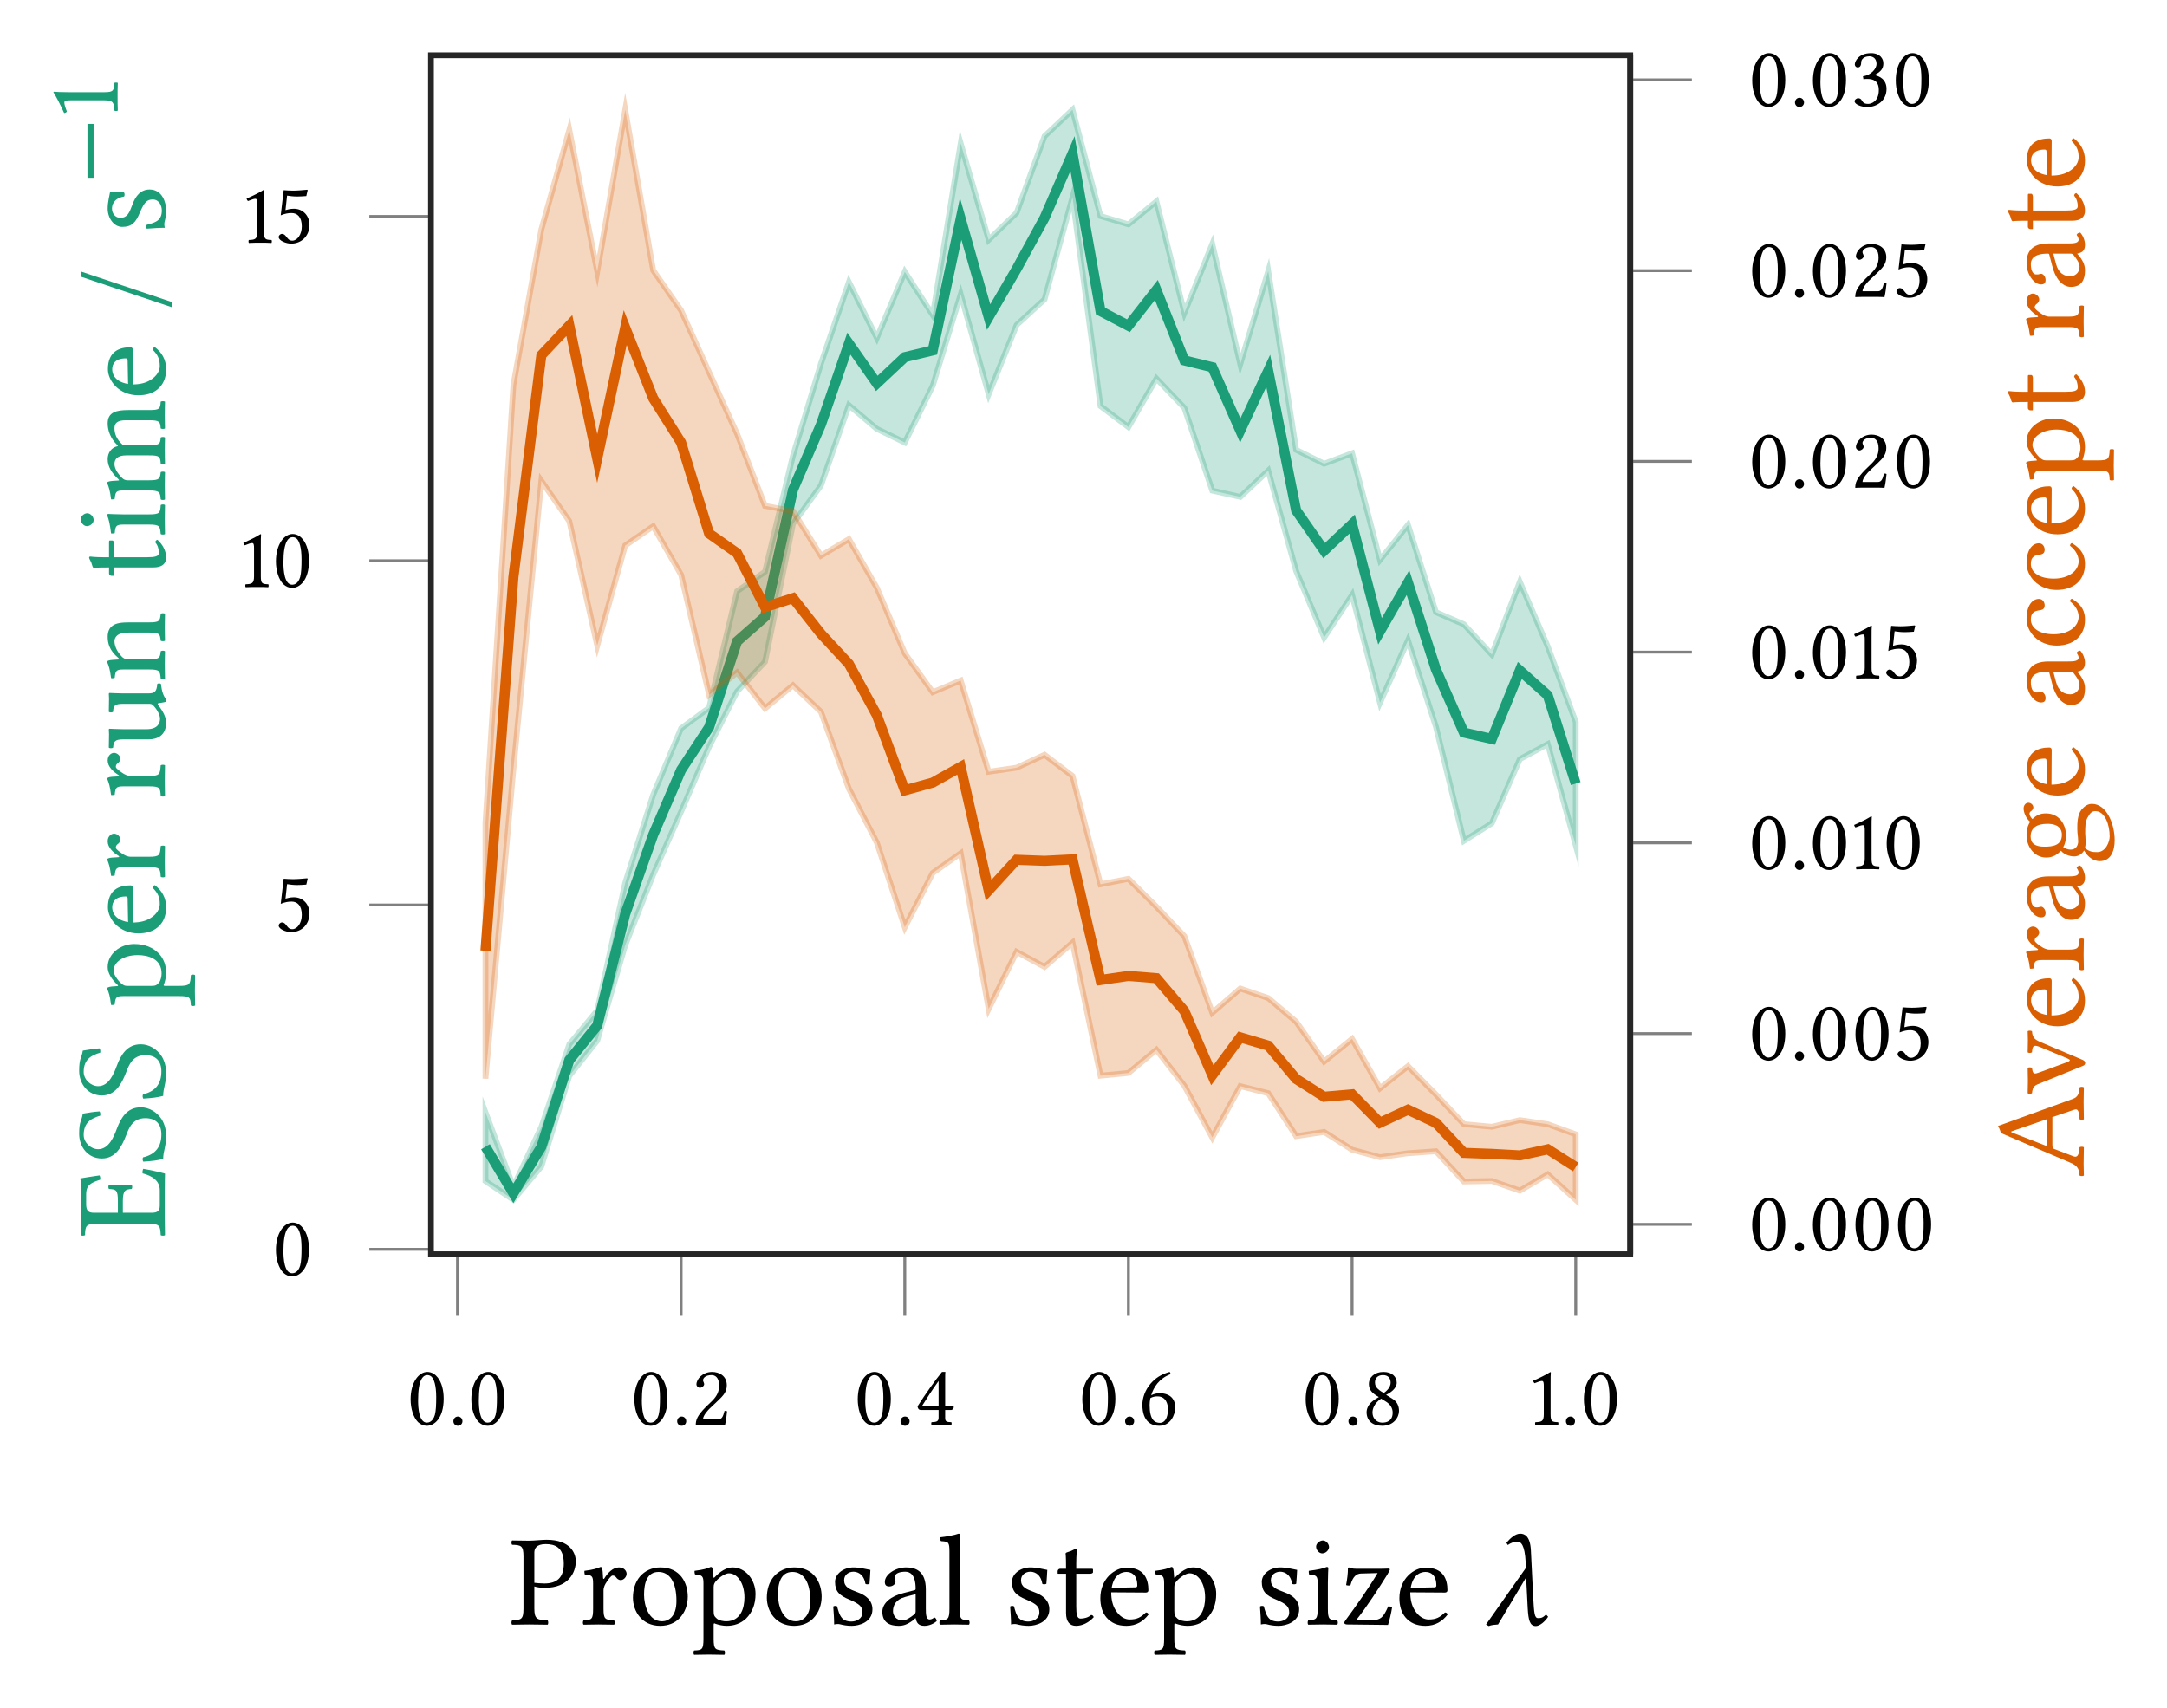 <?xml version="1.0" encoding="UTF-8"?>
<svg xmlns="http://www.w3.org/2000/svg" xmlns:xlink="http://www.w3.org/1999/xlink" width="149.483pt" height="117.842pt" viewBox="0 0 149.483 117.842" version="1.1">
<defs>
<g>
<symbol overflow="visible" id="glyph0-0">
<path style="stroke:none;" d="M 0.297 -3.609 L 1.312 -2.094 L 0.297 -0.562 Z M 0.484 -0.297 L 1.5 -1.812 L 2.516 -0.297 Z M 1.672 -2.094 L 2.688 -3.609 L 2.688 -0.562 Z M 1.5 -2.359 L 0.484 -3.875 L 2.516 -3.875 Z M 0 0 L 2.984 0 L 2.984 -4.172 L 0 -4.172 Z M 0 0 "/>
</symbol>
<symbol overflow="visible" id="glyph0-1">
<path style="stroke:none;" d="M 1.484 -3.438 C 1.578 -3.438 1.672 -3.406 1.75 -3.344 C 1.938 -3.188 2.094 -2.734 2.094 -1.922 C 2.094 -1.375 2.078 -1 2 -0.688 C 1.859 -0.203 1.562 -0.156 1.453 -0.156 C 0.906 -0.156 0.844 -1.172 0.844 -1.688 C 0.844 -3.172 1.203 -3.438 1.484 -3.438 Z M 1.453 0.062 C 1.922 0.062 2.609 -0.406 2.609 -1.812 C 2.609 -2.406 2.469 -2.922 2.203 -3.266 C 2.047 -3.469 1.797 -3.656 1.484 -3.656 C 0.891 -3.656 0.328 -2.938 0.328 -1.766 C 0.328 -1.125 0.516 -0.516 0.844 -0.188 C 1.016 -0.031 1.219 0.062 1.453 0.062 Z M 1.453 0.062 "/>
</symbol>
<symbol overflow="visible" id="glyph0-2">
<path style="stroke:none;" d="M 0.344 -0.25 C 0.344 -0.078 0.484 0.062 0.656 0.062 C 0.828 0.062 0.969 -0.078 0.969 -0.25 C 0.969 -0.438 0.828 -0.578 0.656 -0.578 C 0.484 -0.578 0.344 -0.438 0.344 -0.25 Z M 0.344 -0.25 "/>
</symbol>
<symbol overflow="visible" id="glyph0-3">
<path style="stroke:none;" d="M 0.359 -2.797 C 0.359 -2.672 0.484 -2.562 0.609 -2.562 C 0.703 -2.562 0.891 -2.672 0.891 -2.812 C 0.891 -2.859 0.875 -2.891 0.859 -2.938 C 0.844 -2.969 0.812 -3.031 0.812 -3.078 C 0.812 -3.219 0.969 -3.438 1.406 -3.438 C 1.625 -3.438 1.922 -3.297 1.922 -2.719 C 1.922 -2.328 1.797 -2.016 1.438 -1.656 L 1 -1.234 C 0.406 -0.625 0.312 -0.344 0.312 0.016 C 0.312 0.016 0.609 0 0.812 0 L 1.859 0 C 2.047 0 2.328 0.016 2.328 0.016 C 2.406 -0.312 2.453 -0.75 2.469 -0.938 C 2.422 -0.969 2.359 -0.969 2.297 -0.969 C 2.188 -0.531 2.094 -0.391 1.875 -0.391 L 0.812 -0.391 C 0.812 -0.672 1.219 -1.078 1.25 -1.109 L 1.859 -1.688 C 2.203 -2.016 2.453 -2.281 2.453 -2.734 C 2.453 -3.391 1.922 -3.656 1.438 -3.656 C 0.781 -3.656 0.359 -3.156 0.359 -2.797 Z M 0.359 -2.797 "/>
</symbol>
<symbol overflow="visible" id="glyph0-4">
<path style="stroke:none;" d="M 1.656 -3.031 L 1.656 -1.312 L 0.516 -1.312 C 0.812 -1.797 1.25 -2.469 1.656 -3.031 Z M 2.609 -1.312 L 2.109 -1.312 L 2.109 -3.062 C 2.109 -3.359 2.109 -3.594 2.125 -3.641 L 2.109 -3.656 L 1.922 -3.656 C 1.875 -3.656 1.844 -3.609 1.828 -3.578 C 1.453 -3.125 0.75 -2.141 0.203 -1.281 C 0.219 -1.188 0.25 -1.031 0.438 -1.031 L 1.656 -1.031 L 1.656 -0.484 C 1.656 -0.203 1.438 -0.203 1.172 -0.188 C 1.141 -0.156 1.141 -0.031 1.172 0.016 C 1.359 0 1.609 0 1.875 0 C 2.109 0 2.344 0 2.531 0.016 C 2.562 -0.031 2.562 -0.156 2.531 -0.188 C 2.234 -0.203 2.109 -0.203 2.109 -0.484 L 2.109 -1.031 L 2.531 -1.031 C 2.609 -1.031 2.703 -1.141 2.703 -1.219 C 2.703 -1.281 2.672 -1.312 2.609 -1.312 Z M 2.609 -1.312 "/>
</symbol>
<symbol overflow="visible" id="glyph0-5">
<path style="stroke:none;" d="M 0.828 -1.844 C 1.031 -1.969 1.234 -1.969 1.328 -1.969 C 1.922 -1.969 2.047 -1.406 2.047 -1.094 C 2.047 -0.438 1.797 -0.141 1.5 -0.141 C 1.125 -0.141 0.781 -0.344 0.781 -1.375 C 0.781 -1.516 0.797 -1.656 0.828 -1.844 Z M 0.891 -2.047 C 1.047 -2.594 1.438 -3.203 2.219 -3.5 C 2.219 -3.578 2.203 -3.625 2.156 -3.656 C 1.547 -3.484 1.172 -3.219 0.844 -2.844 C 0.469 -2.406 0.281 -1.859 0.281 -1.391 C 0.281 -0.172 0.969 0.062 1.438 0.062 C 2.219 0.062 2.547 -0.688 2.547 -1.203 C 2.547 -1.719 2.266 -2.188 1.453 -2.188 C 1.297 -2.188 1.062 -2.141 0.891 -2.047 Z M 0.891 -2.047 "/>
</symbol>
<symbol overflow="visible" id="glyph0-6">
<path style="stroke:none;" d="M 1.406 -3.438 C 1.797 -3.438 1.938 -3.188 1.938 -2.906 C 1.938 -2.578 1.625 -2.312 1.469 -2.203 L 1.281 -2.312 C 0.906 -2.562 0.859 -2.75 0.859 -2.938 C 0.859 -3.219 1.047 -3.438 1.406 -3.438 Z M 2.359 -2.906 C 2.359 -3.328 2.031 -3.656 1.438 -3.656 C 0.828 -3.656 0.438 -3.281 0.438 -2.828 C 0.438 -2.484 0.594 -2.25 0.969 -2.016 L 1.125 -1.922 C 0.953 -1.828 0.781 -1.719 0.641 -1.594 C 0.391 -1.375 0.281 -1.109 0.281 -0.875 C 0.281 -0.266 0.719 0.062 1.359 0.062 C 2.141 0.062 2.516 -0.516 2.516 -0.969 C 2.516 -1.312 2.375 -1.625 2.047 -1.812 L 1.625 -2.078 C 1.906 -2.203 2.359 -2.516 2.359 -2.906 Z M 1.359 -0.156 C 1.094 -0.156 0.688 -0.328 0.688 -0.875 C 0.688 -1.047 0.766 -1.469 1.281 -1.812 L 1.562 -1.641 C 1.938 -1.422 2.078 -1.141 2.078 -0.844 C 2.078 -0.25 1.641 -0.156 1.359 -0.156 Z M 1.359 -0.156 "/>
</symbol>
<symbol overflow="visible" id="glyph0-7">
<path style="stroke:none;" d="M 1.438 -0.734 L 1.438 -2.812 C 1.438 -3.172 1.438 -3.531 1.453 -3.609 C 1.453 -3.641 1.438 -3.641 1.406 -3.641 C 1.078 -3.438 0.766 -3.281 0.234 -3.047 C 0.25 -2.969 0.281 -2.922 0.328 -2.875 C 0.609 -2.984 0.734 -3.031 0.844 -3.031 C 0.953 -3.031 0.969 -2.891 0.969 -2.688 L 0.969 -0.734 C 0.969 -0.234 0.812 -0.203 0.391 -0.188 C 0.359 -0.156 0.359 -0.031 0.391 0.016 C 0.688 0 0.891 0 1.219 0 C 1.516 0 1.656 0 1.953 0.016 C 1.984 -0.031 1.984 -0.156 1.953 -0.188 C 1.531 -0.203 1.438 -0.234 1.438 -0.734 Z M 1.438 -0.734 "/>
</symbol>
<symbol overflow="visible" id="glyph0-8">
<path style="stroke:none;" d="M 1.891 -1.125 C 1.891 -0.562 1.578 -0.141 1.234 -0.141 C 1 -0.141 0.922 -0.297 0.828 -0.406 C 0.75 -0.516 0.656 -0.609 0.531 -0.609 C 0.406 -0.609 0.297 -0.5 0.297 -0.391 C 0.297 -0.141 0.812 0.062 1.156 0.062 C 1.891 0.062 2.422 -0.484 2.422 -1.234 C 2.422 -1.812 2.016 -2.344 1.344 -2.344 C 1.094 -2.344 0.875 -2.281 0.766 -2.25 L 0.875 -3.25 C 1.094 -3.219 1.297 -3.188 1.578 -3.188 C 1.766 -3.188 1.969 -3.203 2.203 -3.219 L 2.297 -3.625 L 2.266 -3.656 C 1.922 -3.625 1.594 -3.594 1.281 -3.594 C 1.062 -3.594 0.844 -3.609 0.641 -3.625 L 0.438 -1.891 C 0.75 -2.016 0.969 -2.047 1.188 -2.047 C 1.578 -2.047 1.891 -1.781 1.891 -1.125 Z M 1.891 -1.125 "/>
</symbol>
<symbol overflow="visible" id="glyph0-9">
<path style="stroke:none;" d="M 1.281 -3.438 C 1.547 -3.438 1.781 -3.281 1.781 -2.906 C 1.781 -2.609 1.438 -2.141 0.844 -2.062 L 0.875 -1.859 C 0.969 -1.875 1.078 -1.875 1.156 -1.875 C 1.5 -1.875 1.938 -1.781 1.938 -1.109 C 1.938 -0.312 1.406 -0.156 1.203 -0.156 C 0.891 -0.156 0.844 -0.281 0.766 -0.391 C 0.719 -0.484 0.641 -0.547 0.516 -0.547 C 0.391 -0.547 0.266 -0.438 0.266 -0.344 C 0.266 -0.109 0.766 0.062 1.125 0.062 C 1.844 0.062 2.469 -0.406 2.469 -1.188 C 2.469 -1.844 1.984 -2.078 1.625 -2.141 C 2.109 -2.375 2.25 -2.625 2.25 -2.938 C 2.25 -3.125 2.203 -3.266 2.062 -3.422 C 1.938 -3.547 1.719 -3.656 1.406 -3.656 C 0.531 -3.656 0.281 -3.078 0.281 -2.875 C 0.281 -2.797 0.344 -2.672 0.484 -2.672 C 0.688 -2.672 0.719 -2.875 0.719 -2.984 C 0.719 -3.375 1.125 -3.438 1.281 -3.438 Z M 1.281 -3.438 "/>
</symbol>
<symbol overflow="visible" id="glyph1-0">
<path style="stroke:none;" d="M 0.453 -5.406 L 1.969 -3.125 L 0.453 -0.859 Z M 0.719 -0.453 L 2.25 -2.719 L 3.766 -0.453 Z M 2.516 -3.125 L 4.031 -5.406 L 4.031 -0.859 Z M 2.25 -3.531 L 0.719 -5.797 L 3.766 -5.797 Z M 0 0 L 4.484 0 L 4.484 -6.266 L 0 -6.266 Z M 0 0 "/>
</symbol>
<symbol overflow="visible" id="glyph1-1">
<path style="stroke:none;" d="M 1.688 -4.969 C 1.688 -5.234 1.828 -5.547 2.469 -5.547 C 3.094 -5.547 3.719 -5.344 3.719 -4.203 C 3.719 -3.234 3.25 -2.828 2.375 -2.828 C 2.156 -2.828 1.797 -2.859 1.688 -2.875 Z M 0.938 -4.688 L 0.938 -1.094 C 0.938 -0.344 0.781 -0.312 0.156 -0.281 C 0.094 -0.219 0.094 -0.031 0.156 0.016 C 0.562 0.016 1 0 1.312 0 C 1.625 0 2.156 0.016 2.609 0.016 C 2.656 -0.031 2.656 -0.219 2.609 -0.281 C 1.906 -0.312 1.688 -0.344 1.688 -1.094 L 1.688 -2.625 C 1.891 -2.562 2.109 -2.531 2.422 -2.531 C 4.047 -2.531 4.547 -3.594 4.547 -4.359 C 4.547 -4.891 4.203 -5.844 2.531 -5.844 C 2.203 -5.844 1.672 -5.781 1.312 -5.781 C 0.984 -5.781 0.516 -5.797 0.156 -5.797 C 0.094 -5.75 0.094 -5.562 0.156 -5.5 C 0.781 -5.484 0.938 -5.438 0.938 -4.688 Z M 0.938 -4.688 "/>
</symbol>
<symbol overflow="visible" id="glyph1-2">
<path style="stroke:none;" d="M 1.578 -3.203 C 1.562 -3.562 1.547 -3.797 1.5 -3.891 C 1.484 -3.938 1.469 -3.969 1.406 -3.969 C 1.141 -3.859 0.922 -3.781 0.297 -3.703 C 0.281 -3.656 0.297 -3.5 0.312 -3.453 C 0.797 -3.406 0.891 -3.359 0.891 -2.844 L 0.891 -1.094 C 0.891 -0.344 0.797 -0.312 0.234 -0.281 C 0.172 -0.219 0.172 -0.031 0.234 0.016 C 0.547 0.016 0.891 0 1.25 0 C 1.609 0 2.031 0.016 2.344 0.016 C 2.391 -0.031 2.391 -0.219 2.344 -0.281 C 1.719 -0.328 1.609 -0.344 1.609 -1.094 L 1.609 -2.344 C 1.609 -2.578 1.719 -2.781 1.828 -2.938 C 1.922 -3.078 2.125 -3.375 2.234 -3.375 C 2.312 -3.375 2.391 -3.359 2.469 -3.266 C 2.531 -3.172 2.641 -3.062 2.797 -3.062 C 3 -3.062 3.203 -3.281 3.203 -3.5 C 3.203 -3.672 3.047 -3.938 2.672 -3.938 C 2.25 -3.938 1.891 -3.547 1.672 -3.188 C 1.625 -3.094 1.578 -3.172 1.578 -3.203 Z M 1.578 -3.203 "/>
</symbol>
<symbol overflow="visible" id="glyph1-3">
<path style="stroke:none;" d="M 0.375 -1.844 C 0.375 -0.922 0.984 0.094 2.25 0.094 C 2.828 0.094 3.266 -0.109 3.562 -0.406 C 3.969 -0.812 4.156 -1.375 4.156 -1.922 C 4.156 -2.859 3.641 -3.938 2.266 -3.938 C 1.672 -3.938 1.188 -3.688 0.859 -3.312 C 0.531 -2.922 0.375 -2.406 0.375 -1.844 Z M 2.141 -3.625 C 2.906 -3.625 3.375 -2.922 3.375 -1.625 C 3.375 -0.5 2.797 -0.219 2.375 -0.219 C 1.438 -0.219 1.141 -1.359 1.141 -2.047 C 1.141 -2.828 1.328 -3.625 2.141 -3.625 Z M 2.141 -3.625 "/>
</symbol>
<symbol overflow="visible" id="glyph1-4">
<path style="stroke:none;" d="M 1.562 -2.969 C 1.797 -3.25 2.219 -3.531 2.469 -3.531 C 3.047 -3.531 3.547 -2.875 3.547 -1.859 C 3.547 -1.125 3.281 -0.219 2.281 -0.219 C 2.109 -0.219 1.797 -0.266 1.641 -0.406 C 1.469 -0.562 1.422 -0.625 1.422 -0.938 L 1.422 -2.578 C 1.422 -2.766 1.469 -2.844 1.562 -2.969 Z M 1.406 -3.297 C 1.391 -3.562 1.375 -3.797 1.328 -3.891 C 1.312 -3.938 1.297 -3.969 1.219 -3.969 C 0.969 -3.859 0.734 -3.781 0.109 -3.703 C 0.094 -3.656 0.109 -3.5 0.141 -3.453 C 0.625 -3.406 0.719 -3.359 0.719 -2.844 L 0.719 0.984 C 0.719 1.734 0.625 1.781 0.078 1.797 C 0.016 1.859 0.016 2.047 0.078 2.094 C 0.391 2.094 0.719 2.078 1.078 2.078 C 1.438 2.078 1.859 2.094 2.156 2.094 C 2.219 2.047 2.219 1.859 2.156 1.797 C 1.531 1.766 1.422 1.734 1.422 0.984 L 1.422 0.016 C 1.422 -0.094 1.469 -0.094 1.547 -0.047 C 1.781 0.031 2.047 0.094 2.328 0.094 C 2.828 0.094 3.281 -0.062 3.656 -0.406 C 4.078 -0.828 4.312 -1.375 4.312 -2.109 C 4.312 -3.062 3.641 -3.938 2.719 -3.938 C 2.312 -3.938 1.859 -3.656 1.5 -3.266 C 1.438 -3.203 1.406 -3.203 1.406 -3.297 Z M 1.406 -3.297 "/>
</symbol>
<symbol overflow="visible" id="glyph1-5">
<path style="stroke:none;" d="M 0.438 -1.234 C 0.469 -0.797 0.5 -0.375 0.5 0 C 0.578 -0.016 0.672 -0.031 0.719 -0.031 C 0.781 -0.031 0.828 -0.031 0.891 -0.016 C 1.141 0.047 1.375 0.094 1.719 0.094 C 2.219 0.094 3.141 -0.156 3.141 -1.047 C 3.141 -1.656 2.703 -2.016 2.094 -2.234 C 1.547 -2.438 1.188 -2.578 1.188 -3.062 C 1.188 -3.438 1.516 -3.641 1.828 -3.641 C 2.016 -3.641 2.531 -3.562 2.656 -2.812 C 2.703 -2.75 2.891 -2.766 2.938 -2.812 C 2.969 -3.141 2.984 -3.469 3 -3.766 C 2.719 -3.812 2.281 -3.938 1.828 -3.938 C 1.156 -3.938 0.562 -3.5 0.562 -2.938 C 0.562 -2.281 0.859 -2 1.547 -1.719 C 2.281 -1.406 2.453 -1.219 2.453 -0.828 C 2.453 -0.391 2.031 -0.203 1.688 -0.203 C 1.344 -0.203 1.141 -0.328 1.062 -0.422 C 0.859 -0.625 0.766 -1.016 0.703 -1.25 C 0.656 -1.297 0.484 -1.297 0.438 -1.234 Z M 0.438 -1.234 "/>
</symbol>
<symbol overflow="visible" id="glyph1-6">
<path style="stroke:none;" d="M 2.625 -2.094 L 2.625 -0.906 C 2.625 -0.797 2.578 -0.719 2.5 -0.672 C 2.266 -0.484 1.969 -0.281 1.719 -0.281 C 1.266 -0.281 1.062 -0.641 1.062 -0.922 C 1.062 -1.312 1.25 -1.734 1.922 -1.906 Z M 2.625 -0.438 C 2.688 -0.156 2.781 0.094 3.234 0.094 C 3.562 0.094 3.891 -0.062 4.078 -0.234 C 4.062 -0.344 4.031 -0.438 3.922 -0.484 C 3.859 -0.438 3.719 -0.344 3.594 -0.344 C 3.344 -0.344 3.328 -0.688 3.328 -1.109 L 3.328 -2.422 C 3.328 -3.688 2.625 -3.938 1.969 -3.938 C 1.234 -3.938 0.5 -3.453 0.5 -2.938 C 0.5 -2.719 0.594 -2.625 0.812 -2.625 C 1.062 -2.625 1.234 -2.812 1.234 -2.922 C 1.234 -2.984 1.219 -3.047 1.203 -3.078 C 1.188 -3.109 1.188 -3.172 1.188 -3.266 C 1.188 -3.547 1.562 -3.641 1.906 -3.641 C 2.203 -3.641 2.625 -3.484 2.625 -2.469 C 2.625 -2.406 2.594 -2.375 2.578 -2.375 L 1.797 -2.172 C 0.938 -1.969 0.328 -1.484 0.328 -0.875 C 0.328 -0.141 0.828 0.094 1.453 0.094 C 1.766 0.094 2.031 0.016 2.438 -0.281 L 2.609 -0.438 Z M 2.625 -0.438 "/>
</symbol>
<symbol overflow="visible" id="glyph1-7">
<path style="stroke:none;" d="M 0.859 -1.094 C 0.859 -0.344 0.75 -0.312 0.203 -0.281 C 0.156 -0.219 0.156 -0.031 0.203 0.016 C 0.516 0.016 0.859 0 1.203 0 C 1.562 0 1.906 0.016 2.203 0.016 C 2.266 -0.031 2.266 -0.219 2.203 -0.281 C 1.656 -0.312 1.562 -0.344 1.562 -1.094 L 1.562 -5.234 C 1.562 -5.812 1.594 -6.172 1.594 -6.172 C 1.594 -6.234 1.562 -6.266 1.484 -6.266 C 1.25 -6.172 0.578 -6.047 0.219 -6.016 C 0.203 -5.953 0.219 -5.797 0.281 -5.75 C 0.797 -5.719 0.859 -5.688 0.859 -5.016 Z M 0.859 -1.094 "/>
</symbol>
<symbol overflow="visible" id="glyph1-8">
<path style="stroke:none;" d="M 0.391 -3.844 C 0.266 -3.844 0.219 -3.734 0.219 -3.672 L 0.219 -3.547 C 0.219 -3.5 0.234 -3.5 0.266 -3.5 L 0.797 -3.5 L 0.797 -0.797 C 0.797 -0.156 1.078 0.094 1.484 0.094 C 1.906 0.094 2.344 -0.109 2.703 -0.5 C 2.688 -0.594 2.625 -0.641 2.531 -0.656 C 2.312 -0.469 2.031 -0.406 1.797 -0.406 C 1.562 -0.406 1.5 -0.672 1.5 -1.234 L 1.5 -3.5 L 2.438 -3.5 C 2.531 -3.5 2.656 -3.531 2.656 -3.609 L 2.656 -3.797 C 2.656 -3.828 2.625 -3.844 2.578 -3.844 L 1.5 -3.844 L 1.5 -4.203 C 1.5 -4.781 1.547 -5.141 1.547 -5.141 C 1.547 -5.188 1.516 -5.219 1.469 -5.219 C 1.438 -5.219 1.359 -5.188 1.281 -5.141 C 1.172 -5.078 1.078 -5.047 0.969 -5.016 C 0.859 -4.984 0.766 -4.953 0.766 -4.891 C 0.766 -4.781 0.797 -4.844 0.797 -3.844 Z M 0.391 -3.844 "/>
</symbol>
<symbol overflow="visible" id="glyph1-9">
<path style="stroke:none;" d="M 1.109 -2.531 C 1.281 -3.547 1.906 -3.625 2.125 -3.625 C 2.469 -3.625 2.875 -3.438 2.875 -2.688 C 2.875 -2.594 2.828 -2.562 2.734 -2.562 Z M 3.469 -0.828 C 3.125 -0.5 2.875 -0.344 2.344 -0.344 C 2.031 -0.344 1.656 -0.531 1.375 -1 C 1.188 -1.297 1.078 -1.703 1.078 -2.219 L 3.469 -2.203 C 3.578 -2.203 3.641 -2.266 3.641 -2.359 C 3.641 -3.109 3.375 -3.922 2.125 -3.922 C 1.344 -3.922 0.328 -3.172 0.328 -1.812 C 0.328 -1.312 0.453 -0.828 0.75 -0.484 C 1.062 -0.125 1.484 0.094 2.125 0.094 C 2.812 0.094 3.297 -0.219 3.656 -0.688 C 3.625 -0.781 3.562 -0.828 3.469 -0.828 Z M 3.469 -0.828 "/>
</symbol>
<symbol overflow="visible" id="glyph1-10">
<path style="stroke:none;" d="M 0.812 -5.375 C 0.812 -5.141 1.016 -4.906 1.234 -4.906 C 1.484 -4.906 1.703 -5.141 1.703 -5.344 C 1.703 -5.547 1.516 -5.797 1.281 -5.797 C 1.062 -5.797 0.812 -5.594 0.812 -5.375 Z M 1.625 -1.094 L 1.625 -2.875 C 1.625 -3.328 1.656 -3.906 1.656 -3.906 C 1.656 -3.938 1.609 -3.969 1.547 -3.969 C 1.297 -3.859 0.938 -3.781 0.312 -3.703 C 0.297 -3.656 0.312 -3.5 0.328 -3.453 C 0.828 -3.406 0.922 -3.359 0.922 -2.844 L 0.922 -1.094 C 0.922 -0.344 0.812 -0.328 0.266 -0.281 C 0.219 -0.219 0.219 -0.031 0.266 0.016 C 0.562 0.016 0.922 0 1.281 0 C 1.625 0 1.969 0.016 2.266 0.016 C 2.328 -0.031 2.328 -0.219 2.266 -0.281 C 1.719 -0.312 1.625 -0.344 1.625 -1.094 Z M 1.625 -1.094 "/>
</symbol>
<symbol overflow="visible" id="glyph1-11">
<path style="stroke:none;" d="M 0.641 -3.938 C 0.625 -3.938 0.578 -3.906 0.578 -3.891 C 0.578 -3.484 0.531 -3.172 0.453 -2.719 C 0.531 -2.688 0.641 -2.672 0.75 -2.703 C 0.922 -3.359 1.203 -3.5 1.469 -3.516 L 2.625 -3.547 C 2.016 -2.516 1.109 -1.234 0.406 -0.281 C 0.328 -0.172 0.328 -0.156 0.328 -0.109 C 0.328 -0.047 0.406 0 0.531 0 L 3.344 0.031 C 3.438 -0.281 3.562 -0.75 3.625 -1.188 C 3.562 -1.234 3.469 -1.25 3.359 -1.25 L 3.234 -0.984 C 3 -0.516 2.812 -0.312 2.344 -0.312 L 1.156 -0.312 C 1.828 -1.141 2.75 -2.562 3.312 -3.469 C 3.438 -3.688 3.469 -3.766 3.469 -3.797 C 3.469 -3.844 3.422 -3.859 3.359 -3.859 C 3.312 -3.859 3.062 -3.844 2.812 -3.844 L 1.172 -3.844 C 0.875 -3.844 0.766 -3.891 0.641 -3.938 Z M 0.641 -3.938 "/>
</symbol>
<symbol overflow="visible" id="glyph2-0">
<path style="stroke:none;" d=""/>
</symbol>
<symbol overflow="visible" id="glyph2-1">
<path style="stroke:none;" d="M 4.469 -0.531 L 4.328 -0.688 C 4.094 -0.453 3.969 -0.438 3.781 -0.438 C 3.531 -0.438 3.5 -0.75 3.438 -1.922 L 3.281 -5.109 C 3.234 -6.156 2.797 -6.266 2.547 -6.266 C 2.219 -6.266 1.891 -5.984 1.594 -5.641 L 1.688 -5.484 C 1.891 -5.625 2.125 -5.719 2.344 -5.719 C 2.578 -5.719 2.859 -5.531 2.922 -4.281 L 2.938 -3.906 L 0.188 0 L 0.375 0.109 C 0.562 0.031 0.797 0.016 1.016 0 L 2.953 -3.25 L 3.062 -1.125 C 3.109 -0.297 3.203 0.109 3.625 0.109 C 3.875 0.109 4.25 -0.188 4.469 -0.531 Z M 4.469 -0.531 "/>
</symbol>
<symbol overflow="visible" id="glyph3-0">
<path style="stroke:none;" d="M -5.406 -0.453 L -3.125 -1.969 L -0.859 -0.453 Z M -0.453 -0.719 L -2.719 -2.25 L -0.453 -3.766 Z M -3.125 -2.516 L -5.406 -4.031 L -0.859 -4.031 Z M -3.531 -2.25 L -5.797 -0.719 L -5.797 -3.766 Z M 0 0 L 0 -4.484 L -6.266 -4.484 L -6.266 0 Z M 0 0 "/>
</symbol>
<symbol overflow="visible" id="glyph3-1">
<path style="stroke:none;" d="M -3.234 -2.516 L -3.234 -1.703 L -4.859 -1.703 C -5.25 -1.703 -5.422 -1.812 -5.422 -2.297 L -5.422 -2.969 C -5.422 -3.641 -5.062 -3.781 -4.453 -3.984 C -4.438 -4.094 -4.453 -4.188 -4.5 -4.281 C -4.859 -4.234 -5.719 -4.094 -5.797 -4.078 C -5.812 -4.078 -5.828 -4.078 -5.828 -4.047 C -5.797 -3.891 -5.781 -3.828 -5.781 -3.609 L -5.781 -1.312 C -5.781 -1.047 -5.797 -0.516 -5.797 -0.156 C -5.75 -0.109 -5.562 -0.109 -5.5 -0.156 C -5.484 -0.797 -5.438 -0.938 -4.688 -0.938 L -1.094 -0.938 C -0.344 -0.938 -0.312 -0.797 -0.281 -0.156 C -0.219 -0.109 -0.031 -0.109 0.016 -0.156 C 0.016 -0.5 0 -1.031 0 -1.328 L 0 -3.25 C 0 -3.688 0.016 -4.406 0.016 -4.406 C -0.438 -4.531 -1.016 -4.656 -1.484 -4.734 C -1.531 -4.641 -1.547 -4.531 -1.531 -4.422 C -0.875 -4.25 -0.344 -3.922 -0.344 -3.25 L -0.344 -2.203 C -0.344 -1.828 -0.5 -1.703 -0.922 -1.703 L -2.891 -1.703 L -2.891 -2.516 C -2.891 -3.281 -2.688 -3.312 -2.281 -3.344 C -2.234 -3.391 -2.234 -3.578 -2.281 -3.625 C -2.516 -3.625 -2.766 -3.609 -3.078 -3.609 C -3.328 -3.609 -3.625 -3.625 -3.844 -3.625 C -3.906 -3.578 -3.906 -3.391 -3.844 -3.344 C -3.359 -3.312 -3.234 -3.281 -3.234 -2.516 Z M -3.234 -2.516 "/>
</symbol>
<symbol overflow="visible" id="glyph3-2">
<path style="stroke:none;" d="M -5.656 -3.547 C -5.734 -3.016 -5.906 -3.047 -5.906 -2.156 C -5.906 -1.25 -5.297 -0.453 -4.344 -0.453 C -3.406 -0.453 -2.984 -1.234 -2.672 -2.031 C -2.469 -2.562 -2.219 -3.234 -1.344 -3.234 C -0.609 -3.234 -0.234 -2.828 -0.234 -2.109 C -0.234 -1.281 -0.625 -0.734 -1.5 -0.531 C -1.547 -0.422 -1.531 -0.328 -1.484 -0.234 C -0.797 -0.281 -0.562 -0.312 -0.109 -0.422 C -0.109 -0.984 0.094 -1.234 0.094 -2.031 C 0.094 -2.438 -0.016 -2.828 -0.203 -3.141 C -0.531 -3.656 -1.078 -3.984 -1.656 -3.984 C -2.594 -3.984 -3.016 -3.266 -3.297 -2.531 C -3.5 -1.984 -3.844 -1.094 -4.594 -1.094 C -5.094 -1.094 -5.594 -1.547 -5.594 -2.078 C -5.594 -2.953 -5.047 -3.234 -4.453 -3.406 C -4.438 -3.5 -4.438 -3.625 -4.5 -3.703 C -4.938 -3.672 -5.188 -3.625 -5.656 -3.547 Z M -5.656 -3.547 "/>
</symbol>
<symbol overflow="visible" id="glyph3-3">
<path style="stroke:none;" d="M -2.969 -1.562 C -3.25 -1.797 -3.531 -2.219 -3.531 -2.469 C -3.531 -3.047 -2.875 -3.547 -1.859 -3.547 C -1.125 -3.547 -0.219 -3.281 -0.219 -2.281 C -0.219 -2.109 -0.266 -1.797 -0.406 -1.641 C -0.562 -1.469 -0.625 -1.422 -0.938 -1.422 L -2.578 -1.422 C -2.766 -1.422 -2.844 -1.469 -2.969 -1.562 Z M -3.297 -1.406 C -3.562 -1.391 -3.797 -1.375 -3.891 -1.328 C -3.938 -1.312 -3.969 -1.297 -3.969 -1.219 C -3.859 -0.969 -3.781 -0.734 -3.703 -0.109 C -3.656 -0.094 -3.5 -0.109 -3.453 -0.141 C -3.406 -0.625 -3.359 -0.719 -2.844 -0.719 L 0.984 -0.719 C 1.734 -0.719 1.781 -0.625 1.797 -0.078 C 1.859 -0.016 2.047 -0.016 2.094 -0.078 C 2.094 -0.391 2.078 -0.719 2.078 -1.078 C 2.078 -1.438 2.094 -1.859 2.094 -2.156 C 2.047 -2.219 1.859 -2.219 1.797 -2.156 C 1.766 -1.531 1.734 -1.422 0.984 -1.422 L 0.016 -1.422 C -0.094 -1.422 -0.094 -1.469 -0.047 -1.547 C 0.031 -1.781 0.094 -2.047 0.094 -2.328 C 0.094 -2.828 -0.062 -3.281 -0.406 -3.656 C -0.828 -4.078 -1.375 -4.312 -2.109 -4.312 C -3.062 -4.312 -3.938 -3.641 -3.938 -2.719 C -3.938 -2.312 -3.656 -1.859 -3.266 -1.5 C -3.203 -1.438 -3.203 -1.406 -3.297 -1.406 Z M -3.297 -1.406 "/>
</symbol>
<symbol overflow="visible" id="glyph3-4">
<path style="stroke:none;" d="M -2.531 -1.109 C -3.547 -1.281 -3.625 -1.906 -3.625 -2.125 C -3.625 -2.469 -3.438 -2.875 -2.688 -2.875 C -2.594 -2.875 -2.562 -2.828 -2.562 -2.734 Z M -0.828 -3.469 C -0.5 -3.125 -0.344 -2.875 -0.344 -2.344 C -0.344 -2.031 -0.531 -1.656 -1 -1.375 C -1.297 -1.188 -1.703 -1.078 -2.219 -1.078 L -2.203 -3.469 C -2.203 -3.578 -2.266 -3.641 -2.359 -3.641 C -3.109 -3.641 -3.922 -3.375 -3.922 -2.125 C -3.922 -1.344 -3.172 -0.328 -1.812 -0.328 C -1.312 -0.328 -0.828 -0.453 -0.484 -0.75 C -0.125 -1.062 0.094 -1.484 0.094 -2.125 C 0.094 -2.812 -0.219 -3.297 -0.688 -3.656 C -0.781 -3.625 -0.828 -3.562 -0.828 -3.469 Z M -0.828 -3.469 "/>
</symbol>
<symbol overflow="visible" id="glyph3-5">
<path style="stroke:none;" d="M -3.203 -1.578 C -3.562 -1.562 -3.797 -1.547 -3.891 -1.5 C -3.938 -1.484 -3.969 -1.469 -3.969 -1.406 C -3.859 -1.141 -3.781 -0.922 -3.703 -0.297 C -3.656 -0.281 -3.5 -0.297 -3.453 -0.312 C -3.406 -0.797 -3.359 -0.891 -2.844 -0.891 L -1.094 -0.891 C -0.344 -0.891 -0.312 -0.797 -0.281 -0.234 C -0.219 -0.172 -0.031 -0.172 0.016 -0.234 C 0.016 -0.547 0 -0.891 0 -1.25 C 0 -1.609 0.016 -2.031 0.016 -2.344 C -0.031 -2.391 -0.219 -2.391 -0.281 -2.344 C -0.328 -1.719 -0.344 -1.609 -1.094 -1.609 L -2.344 -1.609 C -2.578 -1.609 -2.781 -1.719 -2.938 -1.828 C -3.078 -1.922 -3.375 -2.125 -3.375 -2.234 C -3.375 -2.312 -3.359 -2.391 -3.266 -2.469 C -3.172 -2.531 -3.062 -2.641 -3.062 -2.797 C -3.062 -3 -3.281 -3.203 -3.5 -3.203 C -3.672 -3.203 -3.938 -3.047 -3.938 -2.672 C -3.938 -2.25 -3.547 -1.891 -3.188 -1.672 C -3.094 -1.625 -3.172 -1.578 -3.203 -1.578 Z M -3.203 -1.578 "/>
</symbol>
<symbol overflow="visible" id="glyph3-6">
<path style="stroke:none;" d="M 0.094 -1.953 C 0.094 -2.297 -0.094 -2.719 -0.453 -3.156 C -0.484 -3.203 -0.5 -3.281 -0.438 -3.297 C -0.219 -3.312 0.094 -3.391 0.094 -3.391 C 0.109 -3.469 0.109 -3.5 0.094 -3.562 C -0.078 -3.766 -0.203 -4.078 -0.266 -4.625 C -0.328 -4.672 -0.453 -4.672 -0.516 -4.625 C -0.562 -4.047 -0.719 -3.969 -1.172 -3.969 L -2.891 -3.969 C -3.156 -3.969 -3.812 -4 -3.812 -4 C -3.844 -4 -3.859 -3.969 -3.859 -3.922 C -3.859 -3.891 -3.844 -3.75 -3.844 -3.609 C -3.844 -3.328 -3.859 -3 -3.859 -2.703 C -3.812 -2.641 -3.625 -2.641 -3.562 -2.703 C -3.547 -3.141 -3.438 -3.25 -2.844 -3.25 L -1.109 -3.25 C -0.938 -3.25 -0.875 -3.234 -0.766 -3.109 C -0.469 -2.781 -0.328 -2.438 -0.328 -2.219 C -0.328 -1.953 -0.453 -1.5 -1.25 -1.5 L -2.891 -1.5 C -3.156 -1.5 -3.812 -1.531 -3.812 -1.531 C -3.844 -1.531 -3.859 -1.5 -3.859 -1.469 C -3.859 -1.422 -3.844 -1.281 -3.844 -1.141 C -3.844 -0.859 -3.859 -0.531 -3.859 -0.234 C -3.812 -0.172 -3.625 -0.172 -3.562 -0.234 C -3.531 -0.656 -3.438 -0.797 -2.859 -0.797 L -1.125 -0.797 C -0.516 -0.797 0.094 -1.062 0.094 -1.953 Z M 0.094 -1.953 "/>
</symbol>
<symbol overflow="visible" id="glyph3-7">
<path style="stroke:none;" d="M -3.203 -1.656 C -3.141 -1.594 -3.125 -1.547 -3.203 -1.547 C -3.453 -1.531 -3.797 -1.516 -3.891 -1.469 C -3.938 -1.453 -3.969 -1.438 -3.969 -1.359 C -3.859 -1.109 -3.781 -0.875 -3.703 -0.266 C -3.656 -0.234 -3.5 -0.266 -3.453 -0.281 C -3.406 -0.766 -3.359 -0.859 -2.844 -0.859 L -1.094 -0.859 C -0.359 -0.859 -0.328 -0.766 -0.281 -0.234 C -0.219 -0.172 -0.031 -0.172 0.016 -0.234 C 0.016 -0.5 0 -0.859 0 -1.219 C 0 -1.578 0.016 -1.844 0.016 -2.109 C -0.031 -2.172 -0.219 -2.172 -0.281 -2.109 C -0.328 -1.656 -0.359 -1.562 -1.094 -1.562 L -2.562 -1.562 C -2.75 -1.562 -2.859 -1.656 -2.938 -1.719 C -3.281 -2.062 -3.469 -2.469 -3.469 -2.812 C -3.469 -3 -3.359 -3.188 -3.141 -3.297 C -2.969 -3.375 -2.719 -3.406 -2.453 -3.406 L -1.094 -3.406 C -0.359 -3.406 -0.328 -3.312 -0.281 -2.844 C -0.219 -2.797 -0.031 -2.797 0.016 -2.844 C 0.016 -3.109 0 -3.406 0 -3.766 C 0 -4.109 0.016 -4.438 0.016 -4.703 C -0.031 -4.75 -0.219 -4.75 -0.281 -4.703 C -0.328 -4.203 -0.359 -4.109 -1.094 -4.109 L -2.438 -4.109 C -2.922 -4.109 -3.359 -4.078 -3.625 -3.859 C -3.828 -3.719 -3.938 -3.438 -3.938 -3.125 C -3.938 -2.688 -3.828 -2.172 -3.203 -1.656 Z M -3.203 -1.656 "/>
</symbol>
<symbol overflow="visible" id="glyph3-8">
<path style="stroke:none;" d="M -3.844 -0.391 C -3.844 -0.266 -3.734 -0.219 -3.672 -0.219 L -3.547 -0.219 C -3.5 -0.219 -3.5 -0.234 -3.5 -0.266 L -3.5 -0.797 L -0.797 -0.797 C -0.156 -0.797 0.094 -1.078 0.094 -1.484 C 0.094 -1.906 -0.109 -2.344 -0.5 -2.703 C -0.594 -2.688 -0.641 -2.625 -0.656 -2.531 C -0.469 -2.312 -0.406 -2.031 -0.406 -1.797 C -0.406 -1.562 -0.672 -1.5 -1.234 -1.5 L -3.5 -1.5 L -3.5 -2.438 C -3.5 -2.531 -3.531 -2.656 -3.609 -2.656 L -3.797 -2.656 C -3.828 -2.656 -3.844 -2.625 -3.844 -2.578 L -3.844 -1.5 L -4.203 -1.5 C -4.781 -1.5 -5.141 -1.547 -5.141 -1.547 C -5.188 -1.547 -5.219 -1.516 -5.219 -1.469 C -5.219 -1.438 -5.188 -1.359 -5.141 -1.281 C -5.078 -1.172 -5.047 -1.078 -5.016 -0.969 C -4.984 -0.859 -4.953 -0.766 -4.891 -0.766 C -4.781 -0.766 -4.844 -0.797 -3.844 -0.797 Z M -3.844 -0.391 "/>
</symbol>
<symbol overflow="visible" id="glyph3-9">
<path style="stroke:none;" d="M -5.375 -0.812 C -5.141 -0.812 -4.906 -1.016 -4.906 -1.234 C -4.906 -1.484 -5.141 -1.703 -5.344 -1.703 C -5.547 -1.703 -5.797 -1.516 -5.797 -1.281 C -5.797 -1.062 -5.594 -0.812 -5.375 -0.812 Z M -1.094 -1.625 L -2.875 -1.625 C -3.328 -1.625 -3.906 -1.656 -3.906 -1.656 C -3.938 -1.656 -3.969 -1.609 -3.969 -1.547 C -3.859 -1.297 -3.781 -0.938 -3.703 -0.312 C -3.656 -0.297 -3.5 -0.312 -3.453 -0.328 C -3.406 -0.828 -3.359 -0.922 -2.844 -0.922 L -1.094 -0.922 C -0.344 -0.922 -0.328 -0.812 -0.281 -0.266 C -0.219 -0.219 -0.031 -0.219 0.016 -0.266 C 0.016 -0.562 0 -0.922 0 -1.281 C 0 -1.625 0.016 -1.969 0.016 -2.266 C -0.031 -2.328 -0.219 -2.328 -0.281 -2.266 C -0.312 -1.719 -0.344 -1.625 -1.094 -1.625 Z M -1.094 -1.625 "/>
</symbol>
<symbol overflow="visible" id="glyph3-10">
<path style="stroke:none;" d="M -3.203 -1.531 C -3.484 -1.516 -3.797 -1.5 -3.891 -1.453 C -3.938 -1.438 -3.969 -1.422 -3.969 -1.344 C -3.859 -1.094 -3.781 -0.859 -3.703 -0.234 C -3.656 -0.219 -3.5 -0.234 -3.453 -0.266 C -3.406 -0.75 -3.359 -0.844 -2.844 -0.844 L -1.094 -0.844 C -0.359 -0.844 -0.312 -0.719 -0.281 -0.234 C -0.219 -0.172 -0.031 -0.172 0.016 -0.234 C 0.016 -0.5 0 -0.844 0 -1.203 C 0 -1.562 0.016 -1.844 0.016 -2.109 C -0.031 -2.156 -0.219 -2.156 -0.281 -2.109 C -0.328 -1.656 -0.359 -1.547 -1.094 -1.547 L -2.562 -1.547 C -2.75 -1.547 -2.859 -1.625 -2.938 -1.703 C -3.297 -2.062 -3.469 -2.391 -3.469 -2.672 C -3.469 -3.016 -3.25 -3.266 -2.656 -3.266 L -1.094 -3.266 C -0.359 -3.266 -0.312 -3.188 -0.281 -2.703 C -0.219 -2.656 -0.031 -2.656 0.016 -2.703 C 0.016 -2.938 0 -3.266 0 -3.625 C 0 -3.984 0.016 -4.281 0.016 -4.5 C -0.031 -4.547 -0.219 -4.547 -0.281 -4.5 C -0.312 -4.047 -0.359 -3.969 -1.094 -3.969 L -2.516 -3.969 C -2.641 -3.969 -2.766 -3.969 -2.875 -3.969 C -3.359 -4.391 -3.469 -4.797 -3.469 -5.141 C -3.469 -5.484 -3.281 -5.688 -2.672 -5.688 L -1.094 -5.688 C -0.359 -5.688 -0.312 -5.594 -0.281 -5.125 C -0.219 -5.078 -0.031 -5.078 0.016 -5.125 C 0.016 -5.359 0 -5.688 0 -6.047 C 0 -6.406 0.016 -6.719 0.016 -6.969 C -0.031 -7.016 -0.219 -7.016 -0.281 -6.969 C -0.312 -6.469 -0.359 -6.391 -1.094 -6.391 L -2.516 -6.391 C -3.312 -6.391 -3.938 -6.266 -3.938 -5.469 C -3.938 -5.016 -3.766 -4.453 -3.281 -3.984 C -3.25 -3.969 -3.203 -3.906 -3.281 -3.891 C -3.656 -3.812 -3.938 -3.469 -3.938 -3 C -3.938 -2.469 -3.625 -2.016 -3.203 -1.625 C -3.172 -1.594 -3.109 -1.531 -3.203 -1.531 Z M -3.203 -1.531 "/>
</symbol>
<symbol overflow="visible" id="glyph3-11">
<path style="stroke:none;" d="M -5.797 -2.625 L -5.797 -2.266 L 0.531 -0.141 L 0.531 -0.5 Z M -5.797 -2.625 "/>
</symbol>
<symbol overflow="visible" id="glyph3-12">
<path style="stroke:none;" d="M -1.234 -0.438 C -0.797 -0.469 -0.375 -0.5 0 -0.5 C -0.016 -0.578 -0.031 -0.672 -0.031 -0.719 C -0.031 -0.781 -0.031 -0.828 -0.016 -0.891 C 0.047 -1.141 0.094 -1.375 0.094 -1.719 C 0.094 -2.219 -0.156 -3.141 -1.047 -3.141 C -1.656 -3.141 -2.016 -2.703 -2.234 -2.094 C -2.438 -1.547 -2.578 -1.188 -3.062 -1.188 C -3.438 -1.188 -3.641 -1.516 -3.641 -1.828 C -3.641 -2.016 -3.562 -2.531 -2.812 -2.656 C -2.75 -2.703 -2.766 -2.891 -2.812 -2.938 C -3.141 -2.969 -3.469 -2.984 -3.766 -3 C -3.812 -2.719 -3.938 -2.281 -3.938 -1.828 C -3.938 -1.156 -3.5 -0.562 -2.938 -0.562 C -2.281 -0.562 -2 -0.859 -1.719 -1.547 C -1.406 -2.281 -1.219 -2.453 -0.828 -2.453 C -0.391 -2.453 -0.203 -2.031 -0.203 -1.688 C -0.203 -1.344 -0.328 -1.141 -0.422 -1.062 C -0.625 -0.859 -1.016 -0.766 -1.25 -0.703 C -1.297 -0.656 -1.297 -0.484 -1.234 -0.438 Z M -1.234 -0.438 "/>
</symbol>
<symbol overflow="visible" id="glyph3-13">
<path style="stroke:none;" d="M -2.531 -2.359 C -2.531 -2.156 -2.562 -2.094 -2.656 -2.141 L -4.984 -3.047 L -4.984 -3.109 L -2.531 -3.953 Z M -0.703 -1.391 L -2.016 -1.891 C -2.125 -1.922 -2.156 -1.984 -2.156 -2.203 L -2.156 -4.094 L -0.641 -4.609 C -0.344 -4.719 -0.312 -4.375 -0.281 -3.953 C -0.219 -3.891 -0.031 -3.891 0.016 -3.953 C 0.016 -4.281 0 -4.766 0 -5.125 C 0 -5.484 0.016 -5.828 0.016 -6.141 C -0.031 -6.203 -0.219 -6.203 -0.281 -6.141 C -0.312 -5.797 -0.344 -5.484 -0.766 -5.344 L -5.906 -3.484 C -5.828 -3.359 -5.719 -3.109 -5.719 -3 L -0.922 -0.953 C -0.359 -0.719 -0.312 -0.453 -0.281 -0.062 C -0.219 -0.016 -0.031 -0.016 0.016 -0.062 C 0.016 -0.297 0 -0.594 0 -0.859 C 0 -1.234 0.016 -1.672 0.016 -2.016 C -0.031 -2.062 -0.219 -2.062 -0.281 -2.016 C -0.312 -1.672 -0.344 -1.25 -0.703 -1.391 Z M -0.703 -1.391 "/>
</symbol>
<symbol overflow="visible" id="glyph3-14">
<path style="stroke:none;" d="M -3.562 -2.922 C -3.531 -3.406 -3.422 -3.453 -2.969 -3.266 L -1.203 -2.531 C -0.859 -2.391 -0.859 -2.344 -1.234 -2.203 L -2.969 -1.562 C -3.406 -1.406 -3.5 -1.359 -3.562 -1.844 C -3.625 -1.891 -3.812 -1.891 -3.859 -1.844 C -3.859 -1.547 -3.844 -1.234 -3.844 -0.938 C -3.844 -0.641 -3.859 -0.375 -3.859 -0.094 C -3.812 -0.047 -3.625 -0.047 -3.562 -0.094 C -3.516 -0.578 -3.375 -0.641 -2.922 -0.812 L -0.078 -1.969 C 0.047 -2.016 0.109 -2.078 0.109 -2.188 C 0.109 -2.281 0.047 -2.344 -0.094 -2.406 L -2.906 -3.594 C -3.297 -3.766 -3.531 -3.859 -3.562 -4.375 C -3.625 -4.422 -3.812 -4.422 -3.859 -4.375 C -3.859 -4.188 -3.844 -3.969 -3.844 -3.734 C -3.844 -3.438 -3.859 -3.141 -3.859 -2.922 C -3.812 -2.859 -3.625 -2.859 -3.562 -2.922 Z M -3.562 -2.922 "/>
</symbol>
<symbol overflow="visible" id="glyph3-15">
<path style="stroke:none;" d="M -2.094 -2.625 L -0.906 -2.625 C -0.797 -2.625 -0.719 -2.578 -0.672 -2.5 C -0.484 -2.266 -0.281 -1.969 -0.281 -1.719 C -0.281 -1.266 -0.641 -1.062 -0.922 -1.062 C -1.312 -1.062 -1.734 -1.25 -1.906 -1.922 Z M -0.438 -2.625 C -0.156 -2.688 0.094 -2.781 0.094 -3.234 C 0.094 -3.562 -0.062 -3.891 -0.234 -4.078 C -0.344 -4.062 -0.438 -4.031 -0.484 -3.922 C -0.438 -3.859 -0.344 -3.719 -0.344 -3.594 C -0.344 -3.344 -0.688 -3.328 -1.109 -3.328 L -2.422 -3.328 C -3.688 -3.328 -3.938 -2.625 -3.938 -1.969 C -3.938 -1.234 -3.453 -0.5 -2.938 -0.5 C -2.719 -0.5 -2.625 -0.594 -2.625 -0.812 C -2.625 -1.062 -2.812 -1.234 -2.922 -1.234 C -2.984 -1.234 -3.047 -1.219 -3.078 -1.203 C -3.109 -1.188 -3.172 -1.188 -3.266 -1.188 C -3.547 -1.188 -3.641 -1.562 -3.641 -1.906 C -3.641 -2.203 -3.484 -2.625 -2.469 -2.625 C -2.406 -2.625 -2.375 -2.594 -2.375 -2.578 L -2.172 -1.797 C -1.969 -0.938 -1.484 -0.328 -0.875 -0.328 C -0.141 -0.328 0.094 -0.828 0.094 -1.453 C 0.094 -1.766 0.016 -2.031 -0.281 -2.438 L -0.438 -2.609 Z M -0.438 -2.625 "/>
</symbol>
<symbol overflow="visible" id="glyph3-16">
<path style="stroke:none;" d="M -2.5 -2.859 C -1.672 -2.859 -1.5 -2.438 -1.5 -2.109 C -1.5 -1.359 -2.141 -1.281 -2.703 -1.281 C -3.344 -1.281 -3.656 -1.5 -3.656 -1.984 C -3.656 -2.562 -3.25 -2.859 -2.5 -2.859 Z M 0.094 -1.188 C 0.109 -1.281 0.141 -1.422 0.141 -1.547 C 0.141 -1.828 0.109 -2.078 0.109 -2.203 C 0.109 -2.641 0.109 -3.016 0.266 -3.281 C 0.453 -3.625 0.578 -3.734 0.812 -3.734 C 1.469 -3.734 1.797 -2.797 1.797 -1.984 C 1.797 -1.656 1.547 -0.906 0.938 -0.906 C 0.625 -0.906 0.406 -0.922 0.094 -1.188 Z M -3.469 -3.984 C -3.469 -4.156 -3.625 -4.312 -3.812 -4.312 C -4 -4.312 -4.141 -4.141 -4.141 -3.906 C -4.141 -3.672 -3.984 -3.234 -3.688 -3 C -3.766 -2.891 -3.938 -2.594 -3.938 -2.078 C -3.938 -1.281 -3.406 -0.531 -2.578 -0.531 C -2.094 -0.531 -1.812 -0.75 -1.562 -1 C -1.359 -0.75 -0.969 -0.609 -0.656 -0.609 C -0.344 -0.609 -0.094 -0.797 0.031 -1.016 C 0.312 -0.531 0.719 -0.281 1.109 -0.281 C 1.891 -0.281 2.141 -1.016 2.141 -1.719 C 2.141 -2.922 1.547 -4.234 0.578 -4.234 C 0.297 -4.234 0.078 -4.094 -0.141 -3.844 C -0.438 -3.484 -0.438 -2.859 -0.438 -2.531 C -0.438 -2.375 -0.422 -2.141 -0.391 -1.922 C -0.391 -1.797 -0.375 -1.703 -0.375 -1.656 C -0.375 -1.406 -0.5 -1.078 -0.891 -1.078 C -1.062 -1.078 -1.25 -1.141 -1.406 -1.25 C -1.281 -1.469 -1.219 -1.719 -1.219 -2.062 C -1.219 -2.859 -1.719 -3.578 -2.594 -3.578 C -3.016 -3.578 -3.25 -3.453 -3.531 -3.188 C -3.609 -3.25 -3.734 -3.438 -3.734 -3.547 C -3.734 -3.609 -3.719 -3.672 -3.625 -3.734 C -3.562 -3.766 -3.469 -3.891 -3.469 -3.984 Z M -3.469 -3.984 "/>
</symbol>
<symbol overflow="visible" id="glyph3-17">
<path style="stroke:none;" d="M -0.812 -3.562 C -0.891 -3.531 -0.938 -3.469 -0.938 -3.375 C -0.547 -3.078 -0.344 -2.688 -0.344 -2.312 C -0.344 -1.656 -1.016 -1.109 -2.062 -1.109 C -3.047 -1.109 -3.641 -1.531 -3.641 -2.125 C -3.641 -2.656 -3.328 -2.719 -3.016 -2.766 C -2.766 -2.797 -2.688 -2.922 -2.688 -3.109 C -2.688 -3.297 -2.812 -3.547 -3.078 -3.547 C -3.578 -3.547 -3.938 -3.031 -3.938 -2.172 C -3.938 -1.281 -3.141 -0.328 -1.859 -0.328 C -0.703 -0.328 0.094 -0.984 0.094 -2.109 C 0.094 -2.641 -0.078 -3.125 -0.812 -3.562 Z M -0.812 -3.562 "/>
</symbol>
<symbol overflow="visible" id="glyph4-0">
<path style="stroke:none;" d=""/>
</symbol>
<symbol overflow="visible" id="glyph4-1">
<path style="stroke:none;" d="M -1.656 -4.172 L -2.078 -4.172 L -2.078 -0.453 L -1.656 -0.453 Z M -1.656 -4.172 "/>
</symbol>
<symbol overflow="visible" id="glyph5-0">
<path style="stroke:none;" d="M -4.375 -0.359 L -2.531 -1.594 L -0.688 -0.359 Z M -0.359 -0.578 L -2.203 -1.812 L -0.359 -3.047 Z M -2.531 -2.031 L -4.375 -3.266 L -0.688 -3.266 Z M -2.859 -1.812 L -4.703 -0.578 L -4.703 -3.047 Z M 0 0 L 0 -3.625 L -5.078 -3.625 L -5.078 0 Z M 0 0 "/>
</symbol>
<symbol overflow="visible" id="glyph5-1">
<path style="stroke:none;" d="M -0.891 -1.734 L -3.406 -1.734 C -3.844 -1.734 -4.281 -1.75 -4.375 -1.766 C -4.422 -1.766 -4.422 -1.75 -4.422 -1.719 C -4.172 -1.312 -3.984 -0.938 -3.688 -0.297 C -3.609 -0.312 -3.531 -0.328 -3.5 -0.406 C -3.625 -0.734 -3.672 -0.891 -3.672 -1.031 C -3.672 -1.156 -3.5 -1.172 -3.25 -1.172 L -0.891 -1.172 C -0.281 -1.172 -0.25 -0.984 -0.219 -0.469 C -0.188 -0.422 -0.031 -0.422 0.016 -0.469 C 0 -0.828 0 -1.094 0 -1.484 C 0 -1.828 0 -2 0.016 -2.375 C -0.031 -2.406 -0.188 -2.406 -0.219 -2.375 C -0.25 -1.859 -0.281 -1.734 -0.891 -1.734 Z M -0.891 -1.734 "/>
</symbol>
</g>
<clipPath id="clip1">
  <path d="M 25 14 L 30 14 L 30 86.543 L 25 86.543 Z M 25 14 "/>
</clipPath>
<clipPath id="clip2">
  <path d="M 29.727 3.816 L 112.457 3.816 L 112.457 86.543 L 29.727 86.543 Z M 29.727 3.816 "/>
</clipPath>
<clipPath id="clip3">
  <path d="M 29.727 3.816 L 112.457 3.816 L 112.457 86.543 L 29.727 86.543 Z M 29.727 3.816 "/>
</clipPath>
<clipPath id="clip4">
  <path d="M 29.727 12 L 112.457 12 L 112.457 86.543 L 29.727 86.543 Z M 29.727 12 "/>
</clipPath>
</defs>
<g id="surface1">
<path style="fill:none;stroke-width:0.199;stroke-linecap:butt;stroke-linejoin:miter;stroke:rgb(50%,50%,50%);stroke-opacity:1;stroke-miterlimit:10;" d="M 1.832 -4.25 L 1.832 0 M 17.257 -4.25 L 17.257 0 M 32.687 -4.25 L 32.687 0 M 48.113 -4.25 L 48.113 0 M 63.543 -4.25 L 63.543 0 M 78.968 -4.25 L 78.968 0 " transform="matrix(1,0,0,-1,29.727,86.543)"/>
<g clip-path="url(#clip1)" clip-rule="nonzero">
<path style="fill:none;stroke-width:0.199;stroke-linecap:butt;stroke-linejoin:miter;stroke:rgb(50%,50%,50%);stroke-opacity:1;stroke-miterlimit:10;" d="M -4.25 0.34 L -0 0.34 M -4.25 24.098 L -0 24.098 M -4.25 47.852 L -0 47.852 M -4.25 71.609 L -0 71.609 " transform="matrix(1,0,0,-1,29.727,86.543)"/>
</g>
<path style="fill:none;stroke-width:0.399;stroke-linecap:butt;stroke-linejoin:miter;stroke:rgb(14.999%,14.999%,14.999%);stroke-opacity:1;stroke-miterlimit:10;" d="M -0 0 L -0 82.727 L 82.73 82.727 L 82.73 0 Z M -0 0 " transform="matrix(1,0,0,-1,29.727,86.543)"/>
<g style="fill:rgb(0%,0%,0%);fill-opacity:1;">
  <use xlink:href="#glyph0-1" x="27.996" y="98.318"/>
  <use xlink:href="#glyph0-2" x="30.931" y="98.318"/>
</g>
<g style="fill:rgb(0%,0%,0%);fill-opacity:1;">
  <use xlink:href="#glyph0-1" x="32.186" y="98.318"/>
</g>
<g style="fill:rgb(0%,0%,0%);fill-opacity:1;">
  <use xlink:href="#glyph0-1" x="43.432" y="98.318"/>
  <use xlink:href="#glyph0-2" x="46.367" y="98.318"/>
  <use xlink:href="#glyph0-3" x="47.682" y="98.318"/>
</g>
<g style="fill:rgb(0%,0%,0%);fill-opacity:1;">
  <use xlink:href="#glyph0-1" x="58.841" y="98.318"/>
  <use xlink:href="#glyph0-2" x="61.776" y="98.318"/>
  <use xlink:href="#glyph0-4" x="63.091" y="98.318"/>
</g>
<g style="fill:rgb(0%,0%,0%);fill-opacity:1;">
  <use xlink:href="#glyph0-1" x="74.331" y="98.318"/>
  <use xlink:href="#glyph0-2" x="77.266" y="98.318"/>
</g>
<g style="fill:rgb(0%,0%,0%);fill-opacity:1;">
  <use xlink:href="#glyph0-5" x="78.521" y="98.318"/>
</g>
<g style="fill:rgb(0%,0%,0%);fill-opacity:1;">
  <use xlink:href="#glyph0-1" x="89.74" y="98.318"/>
  <use xlink:href="#glyph0-2" x="92.675" y="98.318"/>
  <use xlink:href="#glyph0-6" x="93.99" y="98.318"/>
</g>
<g style="fill:rgb(0%,0%,0%);fill-opacity:1;">
  <use xlink:href="#glyph0-7" x="105.523" y="98.318"/>
  <use xlink:href="#glyph0-2" x="107.675" y="98.318"/>
</g>
<g style="fill:rgb(0%,0%,0%);fill-opacity:1;">
  <use xlink:href="#glyph0-1" x="108.93" y="98.318"/>
</g>
<g style="fill:rgb(0%,0%,0%);fill-opacity:1;">
  <use xlink:href="#glyph0-1" x="18.705" y="88.013"/>
</g>
<g style="fill:rgb(0%,0%,0%);fill-opacity:1;">
  <use xlink:href="#glyph0-8" x="18.926" y="64.257"/>
</g>
<g style="fill:rgb(0%,0%,0%);fill-opacity:1;">
  <use xlink:href="#glyph0-7" x="16.553" y="40.502"/>
  <use xlink:href="#glyph0-1" x="18.705" y="40.502"/>
</g>
<g style="fill:rgb(0%,0%,0%);fill-opacity:1;">
  <use xlink:href="#glyph0-7" x="16.774" y="16.746"/>
  <use xlink:href="#glyph0-8" x="18.926" y="16.746"/>
</g>
<path style=" stroke:none;fill-rule:nonzero;fill:rgb(10.587%,61.96%,46.666%);fill-opacity:0.25;" d="M 33.488 76.75 L 33.488 81.496 L 35.414 82.781 L 37.344 80.484 L 39.273 74.234 L 41.199 71.805 L 43.129 65.223 L 45.059 60.355 L 46.984 55.996 L 48.914 51.523 L 50.844 47.707 L 52.77 45.664 L 54.699 36.148 L 56.629 33.5 L 58.559 27.961 L 60.484 29.594 L 62.414 30.535 L 64.344 26.617 L 66.27 20.305 L 68.199 27.207 L 70.129 22.422 L 72.055 20.656 L 73.984 13.609 L 75.914 28.023 L 77.84 29.469 L 79.77 26.121 L 81.699 28.148 L 83.625 33.852 L 85.555 34.285 L 87.484 32.473 L 89.41 39.398 L 91.34 43.988 L 93.27 41.055 L 95.195 48.484 L 97.125 44.184 L 99.055 50.148 L 100.98 58.02 L 102.91 56.801 L 104.84 52.379 L 106.766 51.34 L 108.695 58.332 L 108.695 49.805 L 106.766 44.613 L 104.84 40.145 L 102.91 45.168 L 100.98 43.078 L 99.055 42.242 L 97.125 36.219 L 95.195 38.633 L 93.27 31.277 L 91.34 31.996 L 89.41 31.039 L 87.484 18.703 L 85.555 25.129 L 83.625 16.832 L 81.699 21.594 L 79.77 13.895 L 77.84 15.48 L 75.914 14.906 L 73.984 7.574 L 72.055 9.398 L 70.129 14.684 L 68.199 16.551 L 66.27 9.891 L 64.344 21.742 L 62.414 18.754 L 60.484 23.32 L 58.559 19.461 L 56.629 25.094 L 54.699 31.441 L 52.77 39.449 L 50.844 40.797 L 48.914 48.836 L 46.984 50.254 L 45.059 54.832 L 43.129 60.914 L 41.199 69.727 L 39.273 72.059 L 37.344 77.758 L 35.414 81.887 Z M 33.488 76.75 "/>
<g clip-path="url(#clip2)" clip-rule="nonzero">
<path style="fill:none;stroke-width:0.399;stroke-linecap:butt;stroke-linejoin:miter;stroke:rgb(10.587%,61.96%,46.666%);stroke-opacity:0.25;stroke-miterlimit:10;" d="M 3.761 9.793 L 3.761 5.047 L 5.687 3.762 L 7.617 6.059 L 9.546 12.309 L 11.472 14.738 L 13.402 21.32 L 15.332 26.188 L 17.257 30.547 L 19.187 35.02 L 21.117 38.836 L 23.043 40.879 L 24.972 50.395 L 26.902 53.043 L 28.832 58.582 L 30.757 56.949 L 32.687 56.008 L 34.617 59.926 L 36.543 66.238 L 38.472 59.336 L 40.402 64.121 L 42.328 65.887 L 44.257 72.934 L 46.187 58.52 L 48.113 57.074 L 50.043 60.422 L 51.972 58.395 L 53.898 52.691 L 55.828 52.258 L 57.757 54.07 L 59.683 47.145 L 61.613 42.555 L 63.543 45.488 L 65.468 38.059 L 67.398 42.359 L 69.328 36.395 L 71.253 28.523 L 73.183 29.742 L 75.113 34.164 L 77.039 35.203 L 78.968 28.211 L 78.968 36.738 L 77.039 41.93 L 75.113 46.398 L 73.183 41.375 L 71.253 43.465 L 69.328 44.301 L 67.398 50.324 L 65.468 47.91 L 63.543 55.266 L 61.613 54.547 L 59.683 55.504 L 57.757 67.84 L 55.828 61.414 L 53.898 69.711 L 51.972 64.949 L 50.043 72.648 L 48.113 71.063 L 46.187 71.637 L 44.257 78.969 L 42.328 77.145 L 40.402 71.859 L 38.472 69.992 L 36.543 76.652 L 34.617 64.801 L 32.687 67.789 L 30.757 63.223 L 28.832 67.082 L 26.902 61.449 L 24.972 55.102 L 23.043 47.094 L 21.117 45.746 L 19.187 37.707 L 17.257 36.289 L 15.332 31.711 L 13.402 25.629 L 11.472 16.816 L 9.546 14.484 L 7.617 8.785 L 5.687 4.656 Z M 3.761 9.793 " transform="matrix(1,0,0,-1,29.727,86.543)"/>
<path style="fill:none;stroke-width:0.697;stroke-linecap:butt;stroke-linejoin:miter;stroke:rgb(10.587%,61.96%,46.666%);stroke-opacity:1;stroke-miterlimit:10;" d="M 3.761 7.418 L 5.687 4.207 L 7.617 7.422 L 9.546 13.398 L 11.472 15.777 L 13.402 23.473 L 15.332 28.949 L 17.257 33.418 L 19.187 36.363 L 21.117 42.289 L 23.043 43.988 L 24.972 52.75 L 26.902 57.246 L 28.832 62.832 L 30.757 60.086 L 32.687 61.898 L 34.617 62.363 L 36.543 71.445 L 38.472 64.664 L 40.402 67.988 L 42.328 71.516 L 44.257 75.949 L 46.187 65.078 L 48.113 64.066 L 50.043 66.535 L 51.972 61.672 L 53.898 61.203 L 55.828 56.836 L 57.757 60.957 L 59.683 51.324 L 61.613 48.551 L 63.543 50.379 L 65.468 42.984 L 67.398 46.344 L 69.328 40.348 L 71.253 35.996 L 73.183 35.559 L 75.113 40.281 L 77.039 38.566 L 78.968 32.477 " transform="matrix(1,0,0,-1,29.727,86.543)"/>
</g>
<g style="fill:rgb(0%,0%,0%);fill-opacity:1;">
  <use xlink:href="#glyph1-1" x="35.172" y="112.09"/>
  <use xlink:href="#glyph1-2" x="40.023" y="112.09"/>
</g>
<g style="fill:rgb(0%,0%,0%);fill-opacity:1;">
  <use xlink:href="#glyph1-3" x="43.287" y="112.09"/>
  <use xlink:href="#glyph1-4" x="47.806" y="112.09"/>
</g>
<g style="fill:rgb(0%,0%,0%);fill-opacity:1;">
  <use xlink:href="#glyph1-3" x="52.522" y="112.09"/>
  <use xlink:href="#glyph1-5" x="57.041" y="112.09"/>
  <use xlink:href="#glyph1-6" x="60.538" y="112.09"/>
  <use xlink:href="#glyph1-7" x="64.636" y="112.09"/>
</g>
<g style="fill:rgb(0%,0%,0%);fill-opacity:1;">
  <use xlink:href="#glyph1-5" x="69.244" y="112.09"/>
  <use xlink:href="#glyph1-8" x="72.741" y="112.09"/>
  <use xlink:href="#glyph1-9" x="75.575" y="112.09"/>
  <use xlink:href="#glyph1-4" x="79.583" y="112.09"/>
</g>
<g style="fill:rgb(0%,0%,0%);fill-opacity:1;">
  <use xlink:href="#glyph1-5" x="86.478" y="112.09"/>
  <use xlink:href="#glyph1-10" x="89.975" y="112.09"/>
  <use xlink:href="#glyph1-11" x="92.405" y="112.09"/>
  <use xlink:href="#glyph1-9" x="96.206" y="112.09"/>
</g>
<g style="fill:rgb(0%,0%,0%);fill-opacity:1;">
  <use xlink:href="#glyph2-1" x="102.321" y="112.09"/>
</g>
<g style="fill:rgb(10.587%,61.96%,46.666%);fill-opacity:1;">
  <use xlink:href="#glyph3-1" x="11.367" y="85.383"/>
  <use xlink:href="#glyph3-2" x="11.367" y="80.389"/>
  <use xlink:href="#glyph3-2" x="11.367" y="76.04"/>
</g>
<g style="fill:rgb(10.587%,61.96%,46.666%);fill-opacity:1;">
  <use xlink:href="#glyph3-3" x="11.367" y="69.45"/>
</g>
<g style="fill:rgb(10.587%,61.96%,46.666%);fill-opacity:1;">
  <use xlink:href="#glyph3-4" x="11.367" y="64.733"/>
  <use xlink:href="#glyph3-5" x="11.367" y="60.725"/>
</g>
<g style="fill:rgb(10.587%,61.96%,46.666%);fill-opacity:1;">
  <use xlink:href="#glyph3-5" x="11.367" y="55.148"/>
  <use xlink:href="#glyph3-6" x="11.367" y="51.813"/>
  <use xlink:href="#glyph3-7" x="11.367" y="47.052"/>
</g>
<g style="fill:rgb(10.587%,61.96%,46.666%);fill-opacity:1;">
  <use xlink:href="#glyph3-8" x="11.367" y="39.95"/>
  <use xlink:href="#glyph3-9" x="11.367" y="37.117"/>
  <use xlink:href="#glyph3-10" x="11.367" y="34.687"/>
  <use xlink:href="#glyph3-4" x="11.367" y="27.604"/>
</g>
<g style="fill:rgb(10.587%,61.96%,46.666%);fill-opacity:1;">
  <use xlink:href="#glyph3-11" x="11.367" y="21.354"/>
</g>
<g style="fill:rgb(10.587%,61.96%,46.666%);fill-opacity:1;">
  <use xlink:href="#glyph3-12" x="11.367" y="16.216"/>
</g>
<g style="fill:rgb(10.587%,61.96%,46.666%);fill-opacity:1;">
  <use xlink:href="#glyph4-1" x="8.112" y="12.72"/>
</g>
<g style="fill:rgb(10.587%,61.96%,46.666%);fill-opacity:1;">
  <use xlink:href="#glyph5-1" x="8.112" y="8.094"/>
</g>
<path style="fill:none;stroke-width:0.199;stroke-linecap:butt;stroke-linejoin:miter;stroke:rgb(50%,50%,50%);stroke-opacity:1;stroke-miterlimit:10;" d="M 86.98 2.063 L 82.73 2.063 M 86.98 15.223 L 82.73 15.223 M 86.98 28.387 L 82.73 28.387 M 86.98 41.547 L 82.73 41.547 M 86.98 54.707 L 82.73 54.707 M 86.98 67.867 L 82.73 67.867 M 86.98 81.031 L 82.73 81.031 " transform="matrix(1,0,0,-1,29.727,86.543)"/>
<path style="fill:none;stroke-width:0.399;stroke-linecap:butt;stroke-linejoin:miter;stroke:rgb(14.999%,14.999%,14.999%);stroke-opacity:1;stroke-miterlimit:10;" d="M 82.73 0 L 82.73 82.727 " transform="matrix(1,0,0,-1,29.727,86.543)"/>
<g style="fill:rgb(0%,0%,0%);fill-opacity:1;">
  <use xlink:href="#glyph0-1" x="120.542" y="86.29"/>
  <use xlink:href="#glyph0-2" x="123.477" y="86.29"/>
</g>
<g style="fill:rgb(0%,0%,0%);fill-opacity:1;">
  <use xlink:href="#glyph0-1" x="124.732" y="86.29"/>
  <use xlink:href="#glyph0-1" x="127.667" y="86.29"/>
  <use xlink:href="#glyph0-1" x="130.602" y="86.29"/>
</g>
<g style="fill:rgb(0%,0%,0%);fill-opacity:1;">
  <use xlink:href="#glyph0-1" x="120.542" y="73.129"/>
  <use xlink:href="#glyph0-2" x="123.477" y="73.129"/>
</g>
<g style="fill:rgb(0%,0%,0%);fill-opacity:1;">
  <use xlink:href="#glyph0-1" x="124.732" y="73.129"/>
  <use xlink:href="#glyph0-1" x="127.667" y="73.129"/>
  <use xlink:href="#glyph0-8" x="130.602" y="73.129"/>
</g>
<g style="fill:rgb(0%,0%,0%);fill-opacity:1;">
  <use xlink:href="#glyph0-1" x="120.542" y="59.968"/>
  <use xlink:href="#glyph0-2" x="123.477" y="59.968"/>
</g>
<g style="fill:rgb(0%,0%,0%);fill-opacity:1;">
  <use xlink:href="#glyph0-1" x="124.732" y="59.968"/>
  <use xlink:href="#glyph0-7" x="127.667" y="59.968"/>
  <use xlink:href="#glyph0-1" x="129.819" y="59.968"/>
</g>
<g style="fill:rgb(0%,0%,0%);fill-opacity:1;">
  <use xlink:href="#glyph0-1" x="120.542" y="46.807"/>
  <use xlink:href="#glyph0-2" x="123.477" y="46.807"/>
</g>
<g style="fill:rgb(0%,0%,0%);fill-opacity:1;">
  <use xlink:href="#glyph0-1" x="124.732" y="46.807"/>
  <use xlink:href="#glyph0-7" x="127.667" y="46.807"/>
  <use xlink:href="#glyph0-8" x="129.819" y="46.807"/>
</g>
<g style="fill:rgb(0%,0%,0%);fill-opacity:1;">
  <use xlink:href="#glyph0-1" x="120.542" y="33.646"/>
  <use xlink:href="#glyph0-2" x="123.477" y="33.646"/>
</g>
<g style="fill:rgb(0%,0%,0%);fill-opacity:1;">
  <use xlink:href="#glyph0-1" x="124.732" y="33.646"/>
  <use xlink:href="#glyph0-3" x="127.667" y="33.646"/>
  <use xlink:href="#glyph0-1" x="130.525" y="33.646"/>
</g>
<g style="fill:rgb(0%,0%,0%);fill-opacity:1;">
  <use xlink:href="#glyph0-1" x="120.542" y="20.485"/>
  <use xlink:href="#glyph0-2" x="123.477" y="20.485"/>
</g>
<g style="fill:rgb(0%,0%,0%);fill-opacity:1;">
  <use xlink:href="#glyph0-1" x="124.732" y="20.485"/>
  <use xlink:href="#glyph0-3" x="127.667" y="20.485"/>
  <use xlink:href="#glyph0-8" x="130.525" y="20.485"/>
</g>
<g style="fill:rgb(0%,0%,0%);fill-opacity:1;">
  <use xlink:href="#glyph0-1" x="120.542" y="7.324"/>
  <use xlink:href="#glyph0-2" x="123.477" y="7.324"/>
</g>
<g style="fill:rgb(0%,0%,0%);fill-opacity:1;">
  <use xlink:href="#glyph0-1" x="124.732" y="7.324"/>
  <use xlink:href="#glyph0-9" x="127.667" y="7.324"/>
  <use xlink:href="#glyph0-1" x="130.447" y="7.324"/>
</g>
<path style=" stroke:none;fill-rule:nonzero;fill:rgb(85.097%,37.253%,0.783%);fill-opacity:0.25;" d="M 33.488 56.781 L 33.488 74.426 L 35.414 53.098 L 37.344 33.18 L 39.273 35.961 L 41.199 44.547 L 43.129 37.637 L 45.059 36.312 L 46.984 39.66 L 48.914 47.941 L 50.844 46.398 L 52.77 48.879 L 54.699 47.285 L 56.629 49.113 L 58.559 54.422 L 60.484 58.133 L 62.414 63.984 L 64.344 60.23 L 66.27 58.875 L 68.199 69.617 L 70.129 65.676 L 72.055 66.715 L 73.984 65.047 L 75.914 74.223 L 77.84 74.035 L 79.77 72.434 L 81.699 74.918 L 83.625 78.488 L 85.555 74.945 L 87.484 75.43 L 89.41 78.395 L 91.34 78.105 L 93.27 79.332 L 95.195 79.848 L 97.125 79.574 L 99.055 79.438 L 100.98 81.523 L 102.91 81.488 L 104.84 82.156 L 106.766 81.031 L 108.695 82.781 L 108.695 78.27 L 106.766 77.57 L 104.84 77.289 L 102.91 77.746 L 100.98 77.566 L 99.055 75.523 L 97.125 73.566 L 95.195 75.09 L 93.27 71.684 L 91.34 73.25 L 89.41 70.5 L 87.484 68.867 L 85.555 68.211 L 83.625 69.883 L 81.699 64.598 L 79.77 62.562 L 77.84 60.641 L 75.914 61.016 L 73.984 53.543 L 72.055 52.078 L 70.129 52.969 L 68.199 53.25 L 66.27 46.953 L 64.344 47.762 L 62.414 45.082 L 60.484 40.555 L 58.559 37.199 L 56.629 38.344 L 54.699 35.262 L 52.77 34.906 L 50.844 29.934 L 48.914 25.684 L 46.984 21.422 L 45.059 18.656 L 43.129 7.574 L 41.199 18.734 L 39.273 8.965 L 37.344 15.832 L 35.414 26.574 Z M 33.488 56.781 "/>
<g clip-path="url(#clip3)" clip-rule="nonzero">
<path style="fill:none;stroke-width:0.399;stroke-linecap:butt;stroke-linejoin:miter;stroke:rgb(85.097%,37.253%,0.783%);stroke-opacity:0.25;stroke-miterlimit:10;" d="M 3.761 29.762 L 3.761 12.117 L 5.687 33.445 L 7.617 53.363 L 9.546 50.582 L 11.472 41.996 L 13.402 48.906 L 15.332 50.23 L 17.257 46.883 L 19.187 38.602 L 21.117 40.145 L 23.043 37.664 L 24.972 39.258 L 26.902 37.43 L 28.832 32.121 L 30.757 28.41 L 32.687 22.559 L 34.617 26.313 L 36.543 27.668 L 38.472 16.926 L 40.402 20.867 L 42.328 19.828 L 44.257 21.496 L 46.187 12.32 L 48.113 12.508 L 50.043 14.109 L 51.972 11.625 L 53.898 8.055 L 55.828 11.598 L 57.757 11.113 L 59.683 8.148 L 61.613 8.438 L 63.543 7.211 L 65.468 6.695 L 67.398 6.969 L 69.328 7.106 L 71.253 5.02 L 73.183 5.055 L 75.113 4.387 L 77.039 5.512 L 78.968 3.762 L 78.968 8.273 L 77.039 8.973 L 75.113 9.254 L 73.183 8.797 L 71.253 8.977 L 69.328 11.02 L 67.398 12.977 L 65.468 11.453 L 63.543 14.859 L 61.613 13.293 L 59.683 16.043 L 57.757 17.676 L 55.828 18.332 L 53.898 16.66 L 51.972 21.945 L 50.043 23.98 L 48.113 25.902 L 46.187 25.527 L 44.257 33 L 42.328 34.465 L 40.402 33.574 L 38.472 33.293 L 36.543 39.59 L 34.617 38.781 L 32.687 41.461 L 30.757 45.988 L 28.832 49.344 L 26.902 48.199 L 24.972 51.281 L 23.043 51.637 L 21.117 56.609 L 19.187 60.859 L 17.257 65.121 L 15.332 67.887 L 13.402 78.969 L 11.472 67.809 L 9.546 77.578 L 7.617 70.711 L 5.687 59.969 Z M 3.761 29.762 " transform="matrix(1,0,0,-1,29.727,86.543)"/>
</g>
<g clip-path="url(#clip4)" clip-rule="nonzero">
<path style="fill:none;stroke-width:0.697;stroke-linecap:butt;stroke-linejoin:miter;stroke:rgb(85.097%,37.253%,0.783%);stroke-opacity:1;stroke-miterlimit:10;" d="M 3.761 20.938 L 5.687 46.707 L 7.617 62.035 L 9.546 64.078 L 11.472 54.902 L 13.402 63.938 L 15.332 59.059 L 17.257 56.004 L 19.187 49.73 L 21.117 48.375 L 23.043 44.652 L 24.972 45.27 L 26.902 42.813 L 28.832 40.73 L 30.757 37.199 L 32.687 32.012 L 34.617 32.547 L 36.543 33.629 L 38.472 25.109 L 40.402 27.219 L 42.328 27.148 L 44.257 27.246 L 46.187 18.922 L 48.113 19.203 L 50.043 19.047 L 51.972 16.785 L 53.898 12.355 L 55.828 14.965 L 57.757 14.395 L 59.683 12.094 L 61.613 10.867 L 63.543 11.035 L 65.468 9.074 L 67.398 9.973 L 69.328 9.063 L 71.253 6.996 L 73.183 6.926 L 75.113 6.82 L 77.039 7.242 L 78.968 6.016 " transform="matrix(1,0,0,-1,29.727,86.543)"/>
</g>
<g style="fill:rgb(85.097%,37.253%,0.783%);fill-opacity:1;">
  <use xlink:href="#glyph3-13" x="143.731" y="81.176"/>
</g>
<g style="fill:rgb(85.097%,37.253%,0.783%);fill-opacity:1;">
  <use xlink:href="#glyph3-14" x="143.731" y="75.527"/>
</g>
<g style="fill:rgb(85.097%,37.253%,0.783%);fill-opacity:1;">
  <use xlink:href="#glyph3-4" x="143.731" y="71.143"/>
  <use xlink:href="#glyph3-5" x="143.731" y="67.135"/>
  <use xlink:href="#glyph3-15" x="143.731" y="63.799"/>
  <use xlink:href="#glyph3-16" x="143.731" y="59.701"/>
  <use xlink:href="#glyph3-4" x="143.731" y="55.218"/>
</g>
<g style="fill:rgb(85.097%,37.253%,0.783%);fill-opacity:1;">
  <use xlink:href="#glyph3-15" x="143.731" y="48.969"/>
  <use xlink:href="#glyph3-17" x="143.731" y="44.871"/>
  <use xlink:href="#glyph3-17" x="143.731" y="41.033"/>
  <use xlink:href="#glyph3-4" x="143.731" y="37.196"/>
  <use xlink:href="#glyph3-3" x="143.731" y="33.188"/>
  <use xlink:href="#glyph3-8" x="143.731" y="28.534"/>
</g>
<g style="fill:rgb(85.097%,37.253%,0.783%);fill-opacity:1;">
  <use xlink:href="#glyph3-5" x="143.731" y="23.459"/>
  <use xlink:href="#glyph3-15" x="143.731" y="20.124"/>
  <use xlink:href="#glyph3-8" x="143.731" y="16.026"/>
  <use xlink:href="#glyph3-4" x="143.731" y="13.193"/>
</g>
</g>
</svg>
